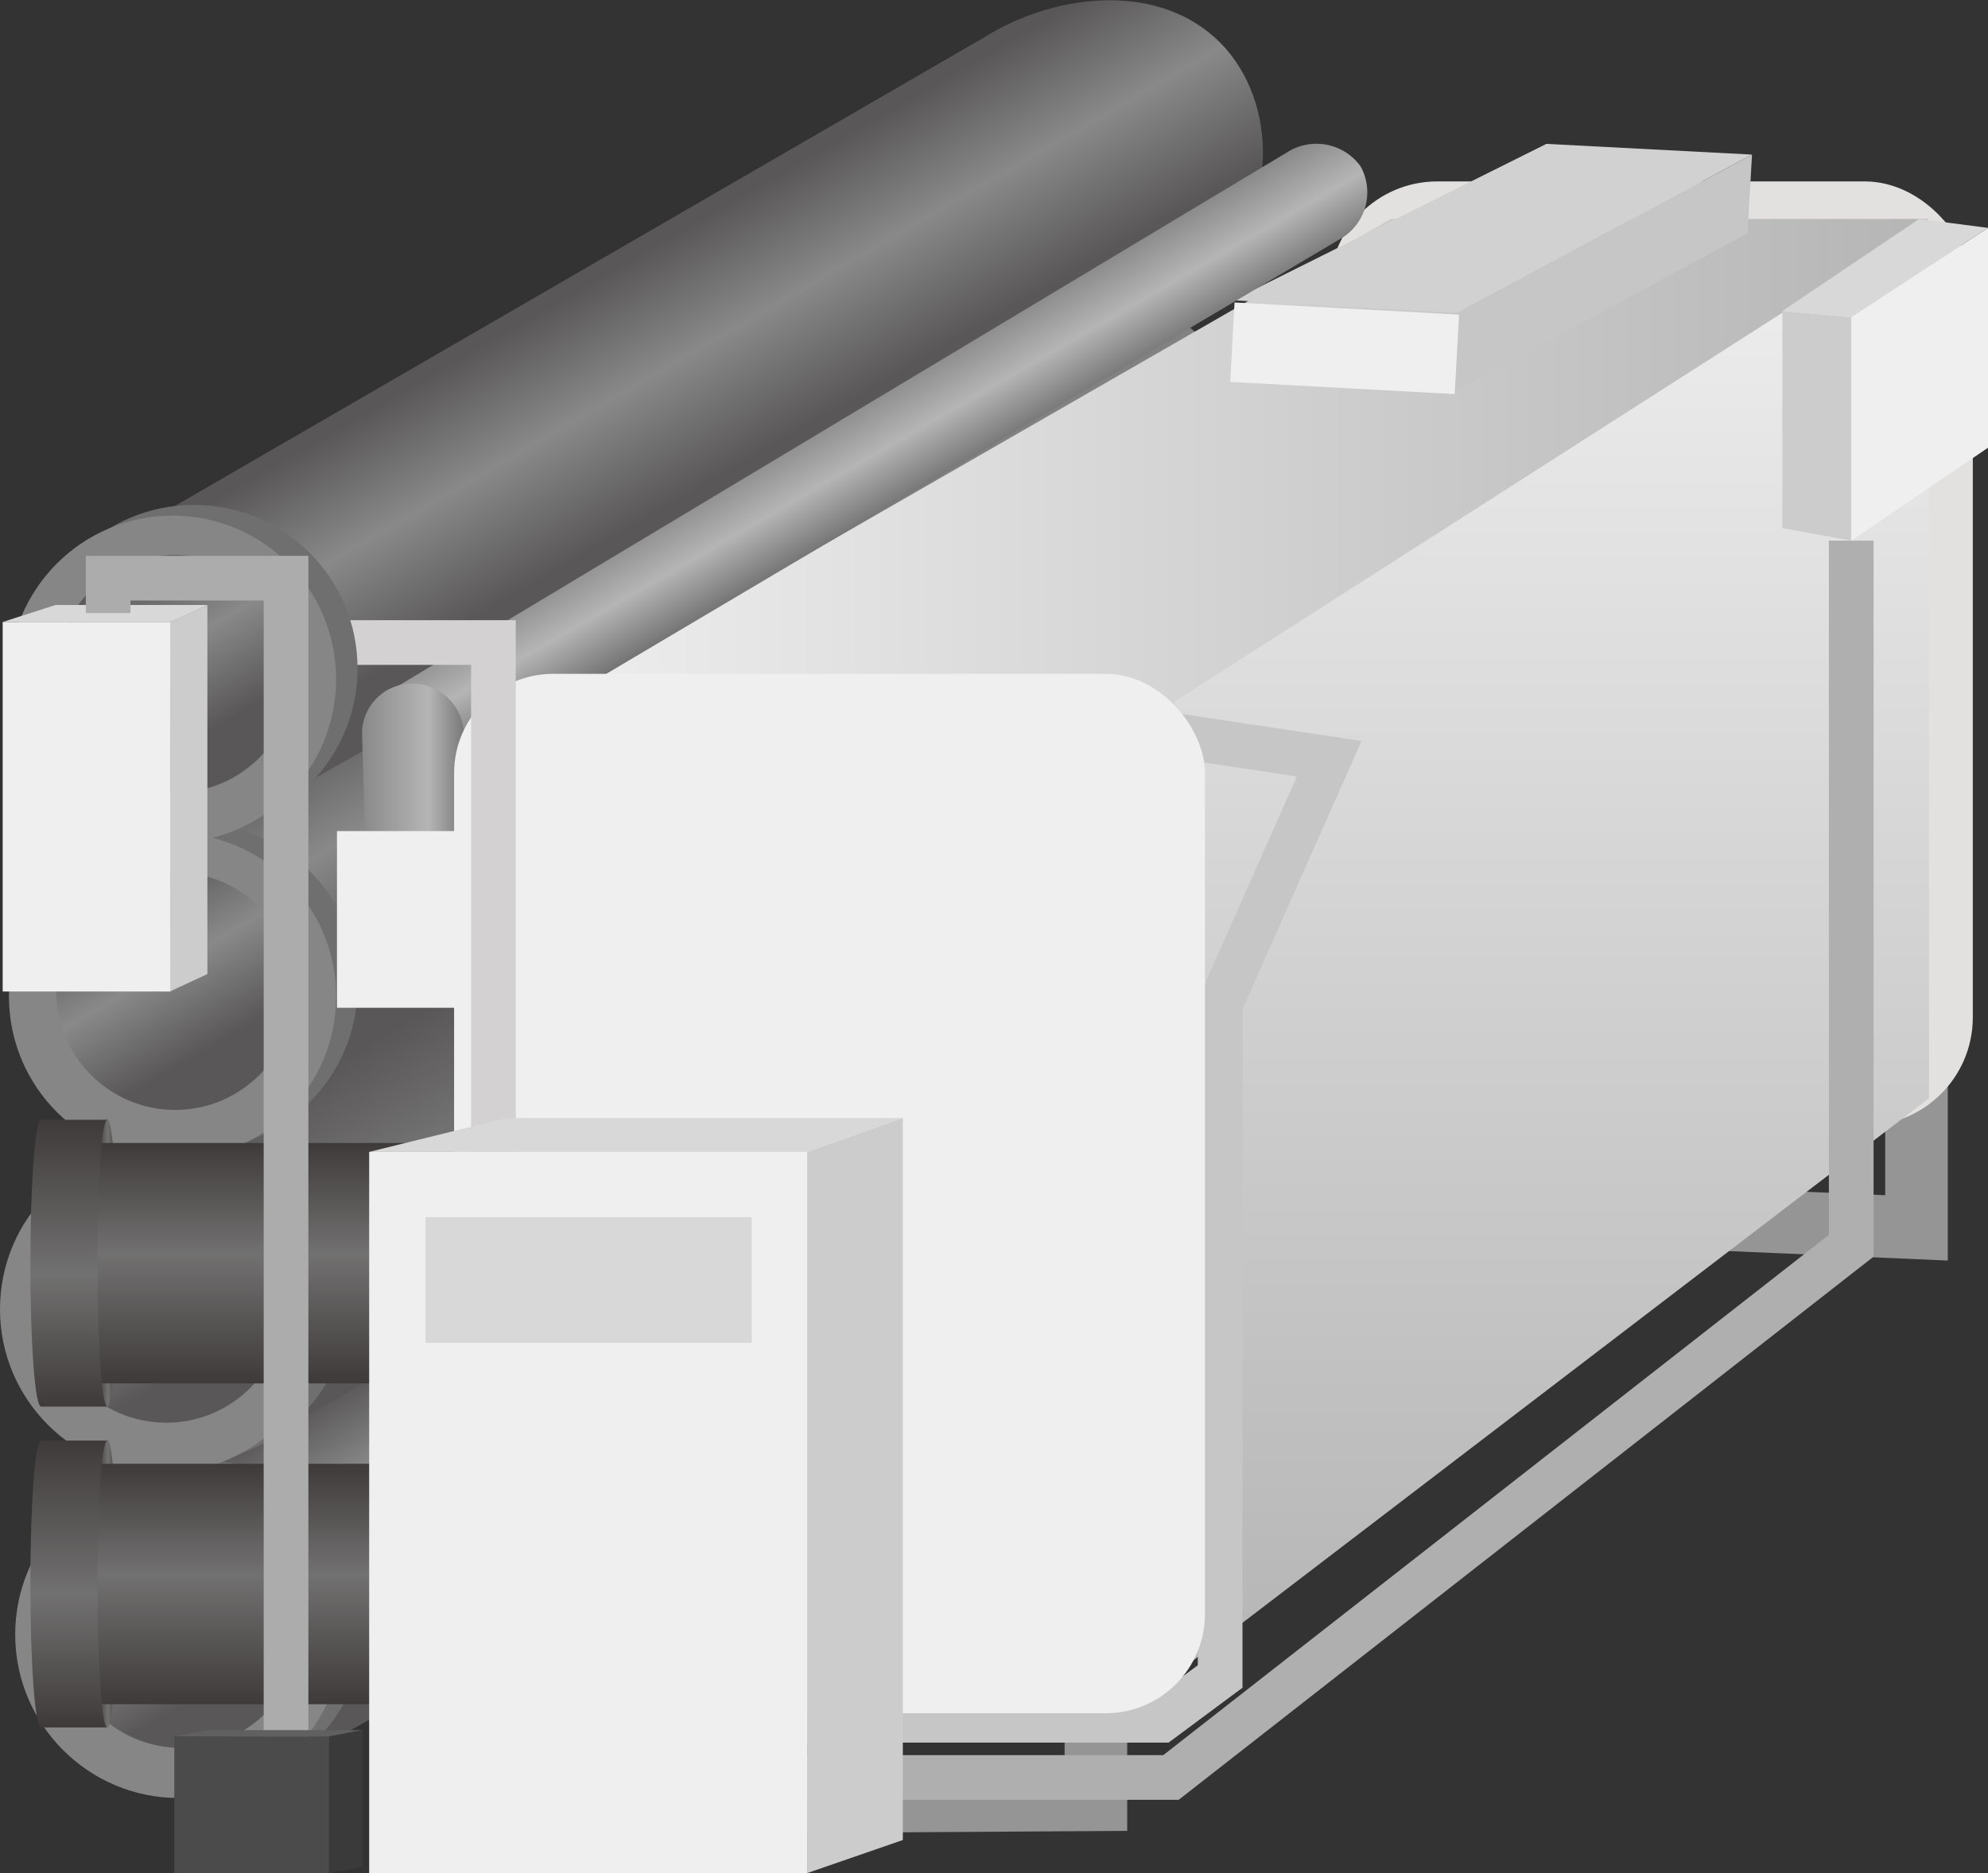 <svg id="레이어_1" data-name="레이어 1" xmlns="http://www.w3.org/2000/svg" xmlns:xlink="http://www.w3.org/1999/xlink" viewBox="0 0 222.4 209.6"><rect x="0" y="0" width="222.4" height="209.6" fill="#333333" stroke="none"/><defs><style>.cls-1{fill:url(#무제_그라디언트_41);}.cls-2{fill:#706f6f;}.cls-3{fill:#878686;}.cls-4{fill:url(#무제_그라디언트_59);}.cls-5{fill:url(#무제_그라디언트_31);}.cls-6{fill:url(#무제_그라디언트_59-2);}.cls-7{fill:url(#무제_그라디언트_52);}.cls-8{fill:url(#무제_그라디언트_59-3);}.cls-9{fill:#e2e0e0;}.cls-10,.cls-17,.cls-20,.cls-32,.cls-34{fill:none;stroke-miterlimit:10;}.cls-10{stroke:#969595;stroke-width:7px;}.cls-11{fill:#e2e1e0;}.cls-12{fill:url(#무제_그라디언트_10);}.cls-13{fill:url(#무제_그라디언트_4);}.cls-14{fill:#d1d1d1;}.cls-15{fill:#c6c6c6;}.cls-16{fill:#efefef;}.cls-17{stroke:#afafaf;}.cls-17,.cls-20,.cls-32,.cls-34{stroke-width:5px;}.cls-18{fill:#ccc;}.cls-19{fill:#d8d8d8;}.cls-20{stroke:#c6c6c6;}.cls-21{fill:url(#무제_그라디언트_57);}.cls-22{fill:url(#무제_그라디언트_78);}.cls-23{fill:url(#무제_그라디언트_65);}.cls-24{fill:url(#무제_그라디언트_80);}.cls-25{fill:url(#무제_그라디언트_65-2);}.cls-26{fill:url(#무제_그라디언트_71);}.cls-27{fill:url(#무제_그라디언트_71-2);}.cls-28{fill:url(#무제_그라디언트_62);}.cls-29{fill:url(#무제_그라디언트_71-3);}.cls-30{fill:url(#무제_그라디언트_62-2);}.cls-31{fill:url(#무제_그라디언트_71-4);}.cls-32{stroke:#d3d1d1;}.cls-33{fill:url(#무제_그라디언트_59-4);}.cls-34{stroke:#adacac;}.cls-35{fill:#606060;}.cls-36{fill:#3a3a3a;}.cls-37{fill:#4c4b4b;}</style><linearGradient id="무제_그라디언트_41" x1="217.36" y1="306.65" x2="235.15" y2="337.47" gradientUnits="userSpaceOnUse"><stop offset="0.02" stop-color="#595757"/><stop offset="0.4" stop-color="#9fa0a0"/><stop offset="0.78" stop-color="#595757"/></linearGradient><linearGradient id="무제_그라디언트_59" x1="13.65" y1="170.75" x2="26.97" y2="193.83" gradientUnits="userSpaceOnUse"><stop offset="0.02" stop-color="#595757"/><stop offset="0.4" stop-color="#898989"/><stop offset="0.78" stop-color="#595757"/></linearGradient><linearGradient id="무제_그라디언트_31" x1="214.74" y1="270.13" x2="232.53" y2="300.95" gradientUnits="userSpaceOnUse"><stop offset="0.05" stop-color="#595757"/><stop offset="0.4" stop-color="#727171"/><stop offset="0.78" stop-color="#595757"/></linearGradient><linearGradient id="무제_그라디언트_59-2" x1="11.97" y1="134.41" x2="25.29" y2="157.48" xlink:href="#무제_그라디언트_59"/><linearGradient id="무제_그라디언트_52" x1="214.74" y1="231.44" x2="232.53" y2="262.26" xlink:href="#무제_그라디언트_59"/><linearGradient id="무제_그라디언트_59-3" x1="12.9" y1="99.39" x2="26.23" y2="122.47" xlink:href="#무제_그라디언트_59"/><linearGradient id="무제_그라디언트_10" x1="59.11" y1="52.25" x2="215.78" y2="52.25" gradientUnits="userSpaceOnUse"><stop offset="0" stop-color="#efefef"/><stop offset="1" stop-color="#b5b5b6"/></linearGradient><linearGradient id="무제_그라디언트_4" x1="173.59" y1="24.47" x2="173.59" y2="187.36" xlink:href="#무제_그라디언트_10"/><linearGradient id="무제_그라디언트_57" x1="216.69" y1="198.26" x2="234.48" y2="229.07" gradientUnits="userSpaceOnUse"><stop offset="0.05" stop-color="#595757"/><stop offset="0.4" stop-color="#898989"/><stop offset="0.78" stop-color="#595757"/></linearGradient><linearGradient id="무제_그라디언트_78" x1="243.46" y1="214.95" x2="249.7" y2="226.01" gradientTransform="translate(-1.5 2.4) rotate(-0.6)" gradientUnits="userSpaceOnUse"><stop offset="0" stop-color="#898989"/><stop offset="0.49" stop-color="#b5b5b6"/><stop offset="1" stop-color="#727171"/></linearGradient><linearGradient id="무제_그라디언트_65" x1="12.6" y1="65.39" x2="25.93" y2="88.47" gradientUnits="userSpaceOnUse"><stop offset="0.02" stop-color="#c9caca"/><stop offset="0.4" stop-color="#fff"/><stop offset="0.78" stop-color="#c9caca"/></linearGradient><linearGradient id="무제_그라디언트_80" x1="188.98" y1="259.63" x2="200.95" y2="259.63" gradientUnits="userSpaceOnUse"><stop offset="0" stop-color="#898989"/><stop offset="0.62" stop-color="#b5b5b6"/><stop offset="1" stop-color="#727171"/></linearGradient><linearGradient id="무제_그라디언트_65-2" x1="12.66" y1="64.43" x2="25.99" y2="87.51" xlink:href="#무제_그라디언트_65"/><linearGradient id="무제_그라디언트_71" x1="10.87" y1="177.21" x2="13.12" y2="177.21" gradientUnits="userSpaceOnUse"><stop offset="0" stop-color="#3e3a39"/><stop offset="0.54" stop-color="#727171"/><stop offset="1" stop-color="#3e3a39"/></linearGradient><linearGradient id="무제_그라디언트_71-2" x1="10.87" y1="141.33" x2="13.12" y2="141.33" xlink:href="#무제_그라디언트_71"/><linearGradient id="무제_그라디언트_62" x1="377.35" y1="362.39" x2="404.29" y2="362.39" gradientTransform="translate(-177.5 702.1) rotate(-90)" xlink:href="#무제_그라디언트_71"/><linearGradient id="무제_그라디언트_71-3" x1="503.53" y1="287.51" x2="535.71" y2="287.51" gradientTransform="translate(443.7 -208.4) rotate(90)" xlink:href="#무제_그라디언트_71"/><linearGradient id="무제_그라디언트_62-2" x1="341.47" y1="362.39" x2="368.41" y2="362.39" gradientTransform="translate(-177.5 702.1) rotate(-90)" xlink:href="#무제_그라디언트_71"/><linearGradient id="무제_그라디언트_71-4" x1="539.41" y1="287.51" x2="571.59" y2="287.51" gradientTransform="translate(443.7 -208.4) rotate(90)" xlink:href="#무제_그라디언트_71"/><linearGradient id="무제_그라디언트_59-4" x1="12.9" y1="63.85" x2="26.23" y2="86.93" xlink:href="#무제_그라디언트_59"/></defs><path class="cls-1" d="M259,282.6c7.8-4.9,19.1-6.4,26.1-.1s7.3,18.8.2,26L178.7,368.6c9.1-7.4,13.4-17.9,2.8-26.1-6.8-5.3-11.1-7.5-26.1.1Z" transform="translate(-148.5 -169.9)"/><circle class="cls-2" cx="22.5" cy="181.7" r="18.3"/><circle class="cls-3" cx="20" cy="182.9" r="18.3"/><circle class="cls-4" cx="20.3" cy="182.3" r="13.3"/><path class="cls-5" d="M256.4,246.1c7.7-4.9,19.1-6.4,26.1-.1s7.3,18.8.1,26L176.1,332.1c9.1-7.4,13.4-17.9,2.8-26.1-6.9-5.3-11.1-7.5-26.1.1Z" transform="translate(-148.5 -169.9)"/><circle class="cls-2" cx="20.8" cy="145.4" r="18.3"/><circle class="cls-3" cx="18.3" cy="146.5" r="18.3"/><circle class="cls-6" cx="18.6" cy="145.9" r="13.3"/><path class="cls-7" d="M256.4,207.4c7.7-4.9,19.1-6.4,26.1-.1s7.3,18.8.1,26L176.1,293.4c9.1-7.4,13.4-17.9,2.8-26.1-6.9-5.3-11.1-7.5-26.1.1Z" transform="translate(-148.5 -169.9)"/><circle class="cls-2" cx="21.7" cy="110.4" r="18.3"/><circle class="cls-3" cx="19.3" cy="111.5" r="18.3"/><circle class="cls-8" cx="19.6" cy="110.9" r="13.3"/><circle class="cls-9" cx="124.9" cy="86" r="18.3"/><circle class="cls-9" cx="127.3" cy="122.6" r="18.3"/><polyline class="cls-10" points="122.6 185.5 122.6 201.4 73.9 201.7"/><polyline class="cls-10" points="214.4 108 214.4 137.4 184.3 136.1"/><rect class="cls-11" x="148.7" y="20.3" width="72" height="105.64" rx="12.1"/><polygon class="cls-12" points="215.8 24.5 155.6 24.5 59.1 80 130.4 80 215.8 24.5"/><polygon class="cls-13" points="131.4 187.4 215.8 122.9 215.8 24.5 131.4 78.5 131.4 187.4"/><polygon class="cls-14" points="173 16.1 196 17.3 163 35 137.9 33.6 173 16.1"/><polygon class="cls-15" points="195.5 26.1 196 17.3 163 35 162.6 43.9 195.5 26.1"/><rect class="cls-16" x="294.3" y="196.1" width="8.9" height="25.15" transform="translate(-74.1 326) rotate(-86.9)"/><polyline class="cls-17" points="79.5 198.9 131 198.9 207.1 139.4 207.1 60.5"/><polygon class="cls-16" points="222.4 25.5 222.4 50.1 207.1 60.5 207.1 35.5 222.4 25.5"/><polygon class="cls-18" points="199.4 34.8 199.4 59.1 207.1 60.5 207.1 35.5 199.4 34.8"/><polygon class="cls-19" points="222.4 25.5 214.7 24.5 199.4 34.8 207.1 35.5 222.4 25.5"/><polyline class="cls-20" points="79.5 192.5 129.9 192.5 136.5 187.6 136.5 112.4 148.7 84.9 131.4 82.3"/><path class="cls-21" d="M258.4,174.2c7.7-4.9,19-6.4,26-.1s7.3,18.8.2,26L178,260.2c9.1-7.4,13.4-17.9,2.8-26.1-6.8-5.3-11.1-7.5-26,.1Z" transform="translate(-148.5 -169.9)"/><path class="cls-22" d="M292.4,187a6.1,6.1,0,0,1,8.3,1.5,6,6,0,0,1-2.2,8.1l-98.2,58.2a1.1,1.1,0,0,1-1.7-.8c-.2-1.1,1.4-3.7.6-5.1s-5-3-7.9-1.2Z" transform="translate(-148.5 -169.9)"/><polygon class="cls-19" points="55.2 93 42.2 93 37.6 93.9 52.1 93.9 55.2 93"/><circle class="cls-23" cx="19.3" cy="76.9" r="13.3"/><path class="cls-24" d="M189,251.9a5.6,5.6,0,0,1,5.9-5.5,5.8,5.8,0,0,1,5.5,5.9l.5,20.5a5.7,5.7,0,1,0-11.3-.4Z" transform="translate(-148.5 -169.9)"/><rect class="cls-16" x="37.7" y="93" width="14.5" height="19.77"/><polygon class="cls-18" points="52.1 113.3 55.2 112.3 55.2 110.8 55.2 92.6 52.1 93.5 52.1 113.3"/><circle class="cls-25" cx="19.3" cy="76" r="13.3"/><ellipse class="cls-26" cx="12" cy="177.2" rx="1.1" ry="16.1"/><ellipse class="cls-27" cx="12" cy="141.3" rx="1.1" ry="16.1"/><path class="cls-28" d="M216,324.7H153.8c4,0,2.4-6.7,2.4-14.1s1.6-12.8-2.4-12.8H216Z" transform="translate(-148.5 -169.9)"/><path class="cls-29" d="M153.1,327.3c-.7,0-1.2-7.2-1.2-16s.5-16.1,1.2-16.1h7.4c-.6,0-1.1,7.2-1.1,16.1s.5,16,1.1,16Z" transform="translate(-148.5 -169.9)"/><path class="cls-30" d="M216,360.6H153.8c4,0,2.4-6.7,2.4-14.2s1.6-12.7-2.4-12.7H216Z" transform="translate(-148.5 -169.9)"/><path class="cls-31" d="M153.1,363.2c-.7,0-1.2-7.2-1.2-16.1s.5-16,1.2-16h7.4c-.6,0-1.1,7.2-1.1,16s.5,16.1,1.1,16.1Z" transform="translate(-148.5 -169.9)"/><rect class="cls-16" x="50.8" y="75.4" width="84" height="116.31" rx="11.1"/><polyline class="cls-32" points="29.9 71.9 55.2 71.9 55.2 200 44.1 200"/><rect class="cls-16" x="41.3" y="128.9" width="49" height="80.73"/><polygon class="cls-18" points="90.3 209.6 101 205.9 101 199.5 101 125.1 90.3 128.9 90.3 209.6"/><polygon class="cls-19" points="101 125.1 56.7 125.1 41.3 128.9 90.3 128.9 101 125.1"/><rect class="cls-19" x="47.6" y="136.2" width="36.5" height="14.07"/><circle class="cls-2" cx="21.7" cy="74.8" r="18.3"/><circle class="cls-3" cx="19.3" cy="76" r="18.3"/><circle class="cls-33" cx="19.6" cy="75.4" r="13.3"/><rect class="cls-16" x="0.3" y="69.6" width="18.8" height="41.35"/><polygon class="cls-18" points="19.1 110.9 23.2 109 23.2 105.8 23.2 67.7 19.1 69.6 19.1 110.9"/><polygon class="cls-19" points="23.2 67.7 6.2 67.7 0.3 69.6 19.1 69.6 23.2 67.7"/><polyline class="cls-34" points="12.1 68.6 12.1 64.7 32 64.7 32 205.2 24.6 205.2"/><polygon class="cls-35" points="40.6 193.6 23.3 193.6 19.5 194.3 36.8 194.3 40.6 193.6"/><polygon class="cls-36" points="36.8 209.6 40.6 208.9 40.6 207.7 40.6 193.6 36.8 194.3 36.8 209.6"/><rect class="cls-37" x="19.5" y="194.3" width="17.3" height="15.3"/></svg>
